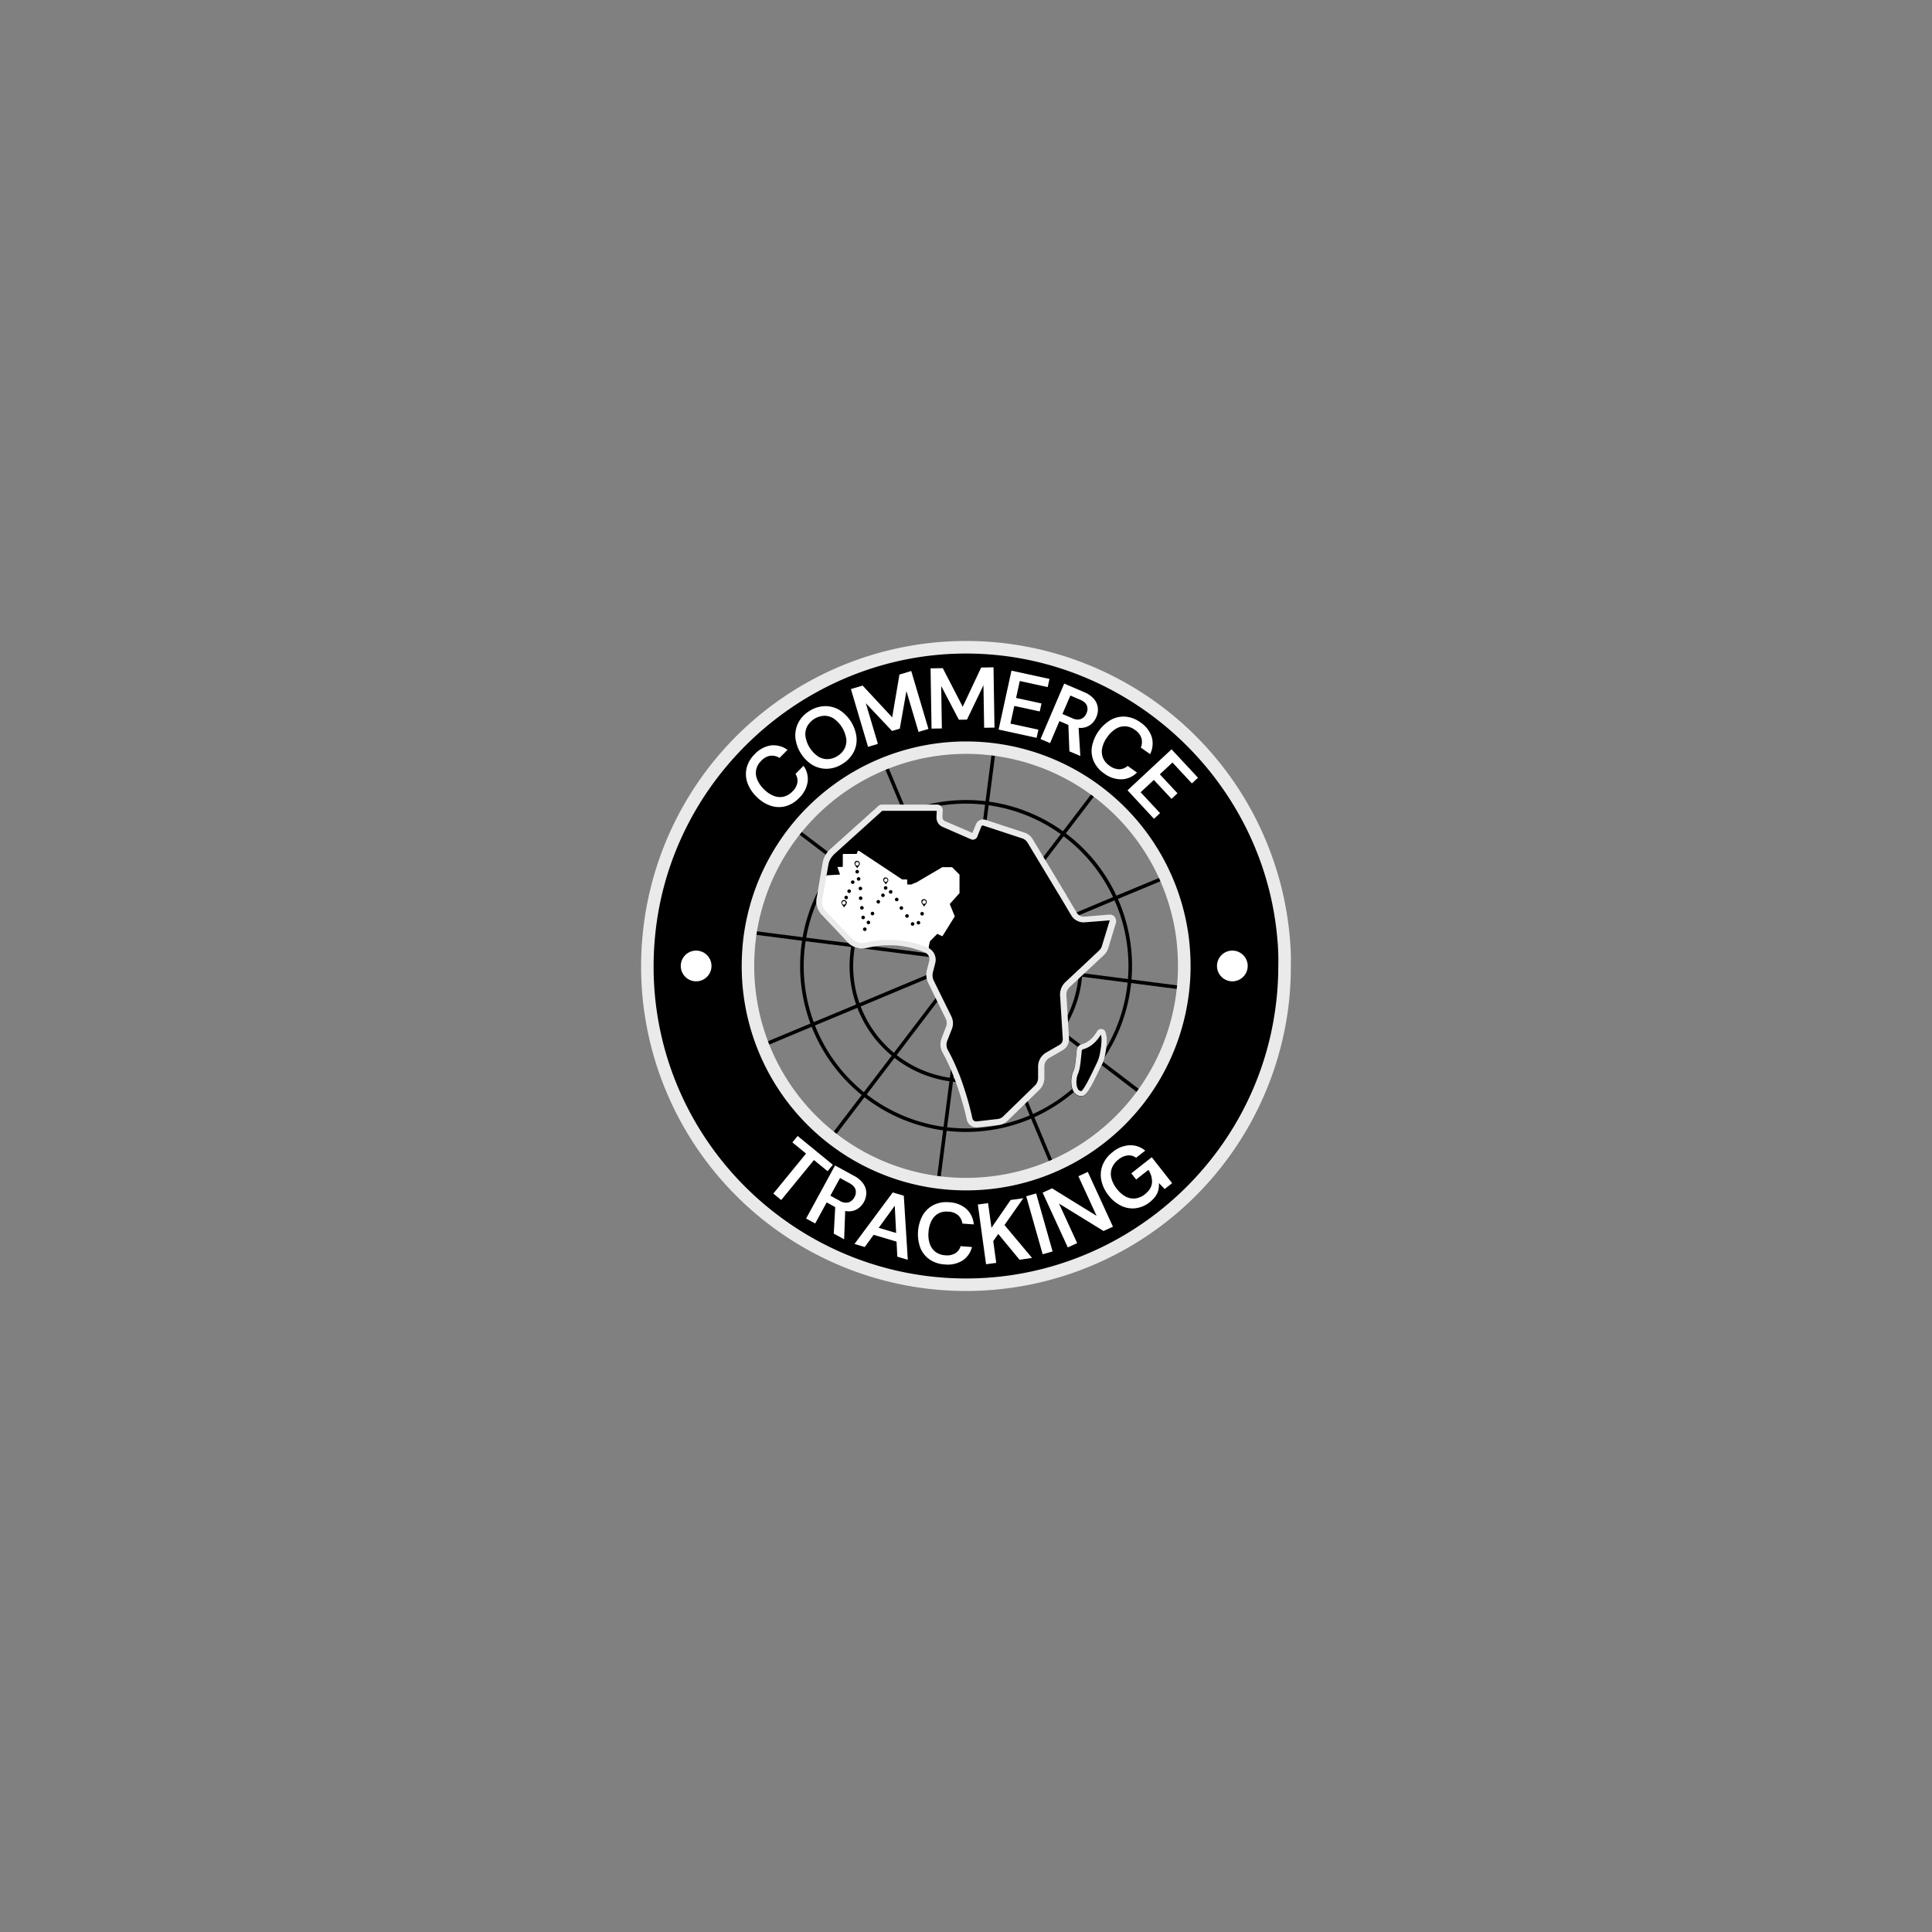 <svg id="Calque_1" data-name="Calque 1" xmlns="http://www.w3.org/2000/svg" viewBox="0 0 1080 1080"><rect x="0" y="0" width="1080" height="1080" fill="#808080" stroke="none"/><defs><style>.cls-1{fill:#eaeaea;}.cls-2{fill:#fff;}.cls-3{fill:none;}.cls-4{isolation:isolate;}</style></defs><path d="M540.05,632.77A92.77,92.77,0,1,1,632.82,540,92.87,92.87,0,0,1,540.05,632.77Zm0-183.53A90.77,90.77,0,1,0,630.82,540,90.86,90.86,0,0,0,540.05,449.24Z"/><path d="M540.05,605.12A65.12,65.12,0,1,1,605.17,540,65.19,65.19,0,0,1,540.05,605.12Zm0-128.24A63.12,63.12,0,1,0,603.17,540,63.19,63.19,0,0,0,540.05,476.88Z"/><polygon points="541.44 536.82 539.46 536.56 554.66 418.88 554.73 417.91 556.73 418.07 556.65 419.09 541.44 536.82"/><polygon points="539.52 537.08 505.26 454.89 505.26 454.82 493.29 426.25 495.13 425.48 495.53 426.43 507.26 454.49 541.37 536.31 539.52 537.08"/><polygon points="539.84 537.49 490.56 499.88 490.22 499.68 467.85 482.6 467.85 482.52 443.41 463.9 444.66 462.34 445.45 462.97 469.85 481.53 469.85 481.61 491.16 497.88 491.51 498.09 541.05 535.9 539.84 537.49"/><polygon points="540.32 537.68 476.83 529.49 449.42 526.03 418.36 522.01 418.67 520.03 419.69 520.19 449.68 524.04 477.09 527.51 540.58 535.7 540.32 537.68"/><polygon points="425.83 585.66 425.06 583.82 479.49 561.13 540.06 535.77 540.83 537.62 480.26 562.98 454.66 573.61 425.83 585.66"/><polygon points="464.93 637.39 463.31 636.22 463.94 635.35 499.09 589.33 539.65 536.09 541.24 537.3 500.68 590.55 464.93 637.39"/><polygon points="525.38 662.09 523.38 661.93 523.46 660.91 539.46 536.57 541.44 536.82 532.85 603.69 525.45 661.12 525.38 662.09"/><polygon points="588.05 653.26 565.36 598.91 539.52 537.08 541.37 536.31 567.21 598.14 577.84 623.66 589.89 652.49 588.05 653.26"/><polygon points="639.03 613.12 638.16 612.49 592.14 577.34 539.84 537.49 541.05 535.9 593.36 575.75 640.21 611.5 639.03 613.12"/><polygon points="662.31 553.43 661.28 553.28 540.32 537.68 540.58 535.7 661.56 551.3 662.61 551.46 662.31 553.43"/><polygon points="540.83 537.62 540.06 535.77 597.72 511.75 623.24 501.03 652.07 489.06 652.84 490.91 624.01 502.88 598.49 513.59 540.83 537.62"/><polygon points="541.24 537.3 539.65 536.09 611.96 441.41 612.58 440.56 614.2 441.73 613.57 442.6 541.24 537.3"/><path d="M717.52,524.4a178.15,178.15,0,0,0-354.93,0q-.7,7.68-.71,15.6a173.77,173.77,0,0,0,1.58,24c11.73,87,86.33,154.15,176.52,154.15S704.76,651.06,716.5,564a175.33,175.33,0,0,0,1.57-24A128,128,0,0,0,717.52,524.4ZM540.05,661.93A121.79,121.79,0,0,1,418.12,540.16v-.24a129.31,129.31,0,0,1,.95-15.59,122,122,0,0,1,242,0,129.31,129.31,0,0,1,1,15.59,121.86,121.86,0,0,1-121.78,122Z"/><path class="cls-1" d="M540,721.67A181.71,181.71,0,0,1,360,564.49,178.62,178.62,0,0,1,358.38,540c0-5.36.24-10.72.72-15.92a181.65,181.65,0,0,1,361.91,0,131.67,131.67,0,0,1,.56,15.95A178.13,178.13,0,0,1,720,564.5,181.71,181.71,0,0,1,540,721.67Zm.07-356.34c-89.83,0-166.25,70-174,159.38-.47,5-.7,10.14-.7,15.29a172.82,172.82,0,0,0,1.54,23.54c11.62,86.17,86,151.13,173.06,151.13s161.43-65,173-151.11A173.33,173.33,0,0,0,714.57,540v-.1a123,123,0,0,0-.54-15.17v0C706.3,435.33,629.88,365.33,540.05,365.33Zm-.14,300.1A125.28,125.28,0,0,1,414.62,540.16v-.24a134.65,134.65,0,0,1,1-16,125.49,125.49,0,0,1,248.92,0,132.92,132.92,0,0,1,1,16A125.35,125.35,0,0,1,540.22,665.43h-.31Zm-.16-244A118.53,118.53,0,0,0,422.54,524.77a126,126,0,0,0-.92,15.15v.24A118.29,118.29,0,0,0,539.91,658.43h.3a118.35,118.35,0,0,0,118.28-118.5,126.48,126.48,0,0,0-.92-15.18A118.56,118.56,0,0,0,555.2,422.4,120,120,0,0,0,539.75,421.4Z"/><path d="M622.13,514.4a2.16,2.16,0,0,1-.08.71l-3.62,11.74-.79,2.52a6.82,6.82,0,0,1-2.13,3.38l-18.9,17.73a7.29,7.29,0,0,0-2.28,5.83l.15,2,1.26,21.27.08,1a5.13,5.13,0,0,1-.47,2.6,4.3,4.3,0,0,1-.79,1.26l-.23.23a3.48,3.48,0,0,1-1.19,1l-.07.08-7.41,4.25a7.19,7.19,0,0,0-3.62,6.22v6.54a7.27,7.27,0,0,1-2.29,5.36l-13,12.68-4.89,4.65A6.8,6.8,0,0,1,558,627.2l-11.81,1.34a3.91,3.91,0,0,1-4.26-3.08,164,164,0,0,0-7.64-25,109.68,109.68,0,0,0-6-12.76,7.84,7.84,0,0,1-.4-6.62l2.52-6.54c.08-.24.16-.55.24-.87a7.48,7.48,0,0,0-.47-4.88l-9.85-20a8.81,8.81,0,0,1-.63-5.83l.47-1.89.87-3.3a5.78,5.78,0,0,0-2.6-6.31,3.32,3.32,0,0,0-.71-.39c-.86-.39-2-.79-3-1.18s-2.28-.79-3.62-1.18c-.87-.24-1.89-.48-2.84-.71s-1.89-.4-2.83-.55-2.21-.32-3.39-.48c-.47,0-.87-.07-1.34-.07-1.18-.08-2.44-.16-3.7-.16A53.45,53.45,0,0,0,485.31,528l-1,.23-1.26.24c-.24,0-.56.08-.79.08a19.08,19.08,0,0,1-2.13-.16l-.31-.08-.79-.23-.71-.24a6,6,0,0,1-.95-.47,7.24,7.24,0,0,1-2.12-1.66l-.71-.78-.32-.32-4.09-4.33-3.7-3.86-5.75-6.07a7.3,7.3,0,0,1-.79-.94,9.24,9.24,0,0,1-1.58-3.63,7.53,7.53,0,0,1-.15-1.33v-.4a5.31,5.31,0,0,1,.15-1.57L460,492.19l.47-2.92,1.1-6.38a11.09,11.09,0,0,1,1.81-4.57,14.29,14.29,0,0,1,2-2.28L475,467.3l11.34-10.24,5.91-5.28a1.44,1.44,0,0,1,.95-.39H524a1.43,1.43,0,0,1,1.41,1.49l-.15,3.78a4.12,4.12,0,0,0,2.44,3.86l8.35,3.63,7.64,3.3a1,1,0,0,0,1.26-.47v-.08l2.2-5.59a2.67,2.67,0,0,1,3.31-1.5l1.26.4,16.15,5.35,4.57,1.58a6.09,6.09,0,0,1,3.38,2.76l5.44,9.13L591.41,496l9,15a6.37,6.37,0,0,0,6,3.08l14-1.11A1.61,1.61,0,0,1,622.13,514.4Z"/><path class="cls-2" d="M531.39,504.79l-.47.55,2.75,6.78v.23l-6.53,10.48-.32.55-1.73-.79h0L524,522l-.4.39-3.7,3.71c0,.08-.08.08-.08.15l-.63,2.84v1.34c0,.16-.08.31-.24.31h-.15c-5.12-2.83-12.45-3.15-18.51-3.46-6.54-.32-12.29.39-14.5,1.1a8.87,8.87,0,0,1-2.91.47h-.47a21.36,21.36,0,0,1-2.37-.31c-.08,0-.23-.08-.31-.08l-.79-.24-.71-.23c-.31-.16-.63-.24-.94-.4h0c-.16-.15-1.26-1-2.84-2.36h0c-1.26-1.1-2.91-2.6-4.65-4.25a73.25,73.25,0,0,1-10-11.27h0a12.29,12.29,0,0,1-1.89-5.12h0c-.95-6.69,4.25-15.28,4.25-15.28h0l7.09-.39c.16,0,.32-.16.24-.32v-.08L468.22,485a.28.28,0,0,1,.16-.39h2.44a.34.34,0,0,0,.31-.32v-6.62a.34.34,0,0,1,.32-.31h7a.75.75,0,0,0,.79-.79v-.16a.78.78,0,0,1,.78-.78.66.66,0,0,1,.4.15l23.78,15.76c.08,0,.08.08.16.08h2.44a.33.33,0,0,1,.32.31v2.21a.34.34,0,0,0,.31.31h2l.71-.31.71-.32,1.81-.71.48-.31.63-.4,13-7.64c.08,0,.08-.07.16,0h5.2c.08,0,.16,0,.16.08l4,4a.25.25,0,0,1,.08.16V499.2c0,.08,0,.16-.08.16l-4.88,5.43Z"/><path class="cls-3" d="M622.13,514.4a2.16,2.16,0,0,1-.08.71l-3.62,11.74-.79,2.52a6.82,6.82,0,0,1-2.13,3.38l-18.9,17.73a7.29,7.29,0,0,0-2.28,5.83l.15,2,1.26,21.27.08,1a5.13,5.13,0,0,1-.47,2.6,4.3,4.3,0,0,1-.79,1.26l-.23.23a3.48,3.48,0,0,1-1.19,1l-.07.08-7.41,4.25a7.19,7.19,0,0,0-3.62,6.22v6.54a7.27,7.27,0,0,1-2.29,5.36l-13,12.68-4.89,4.65A6.8,6.8,0,0,1,558,627.2l-11.81,1.34a3.91,3.91,0,0,1-4.26-3.08,164,164,0,0,0-7.64-25,109.68,109.68,0,0,0-6-12.76,7.84,7.84,0,0,1-.4-6.62l2.52-6.54c.08-.24.16-.55.24-.87a7.48,7.48,0,0,0-.47-4.88l-9.85-20a8.81,8.81,0,0,1-.63-5.83l.47-1.89.87-3.3a5.78,5.78,0,0,0-2.6-6.31,3.32,3.32,0,0,0-.71-.39c-.86-.39-2-.79-3-1.18s-2.28-.79-3.62-1.18c-.87-.24-1.89-.48-2.84-.71s-1.89-.4-2.83-.55-2.21-.32-3.39-.48c-.47,0-.87-.07-1.34-.07-1.18-.08-2.44-.16-3.7-.16A53.45,53.45,0,0,0,485.31,528l-1,.23-1.26.24c-.24,0-.56.08-.79.08a19.08,19.08,0,0,1-2.13-.16l-.31-.08-.79-.23-.71-.24a6,6,0,0,1-.95-.47,7.24,7.24,0,0,1-2.12-1.66l-.71-.78-.32-.32-4.09-4.33-3.7-3.86-5.75-6.07a7.3,7.3,0,0,1-.79-.94,9.24,9.24,0,0,1-1.58-3.63,7.53,7.53,0,0,1-.15-1.33v-.4a5.31,5.31,0,0,1,.15-1.57L460,492.19l.47-2.92,1.1-6.38a11.09,11.09,0,0,1,1.81-4.57,14.29,14.29,0,0,1,2-2.28L475,467.3l11.34-10.24,5.91-5.28a1.44,1.44,0,0,1,.95-.39H524a1.43,1.43,0,0,1,1.41,1.49l-.15,3.78a4.12,4.12,0,0,0,2.44,3.86l8.35,3.63,7.64,3.3a1,1,0,0,0,1.26-.47v-.08l2.2-5.59a2.67,2.67,0,0,1,3.31-1.5l1.26.4,16.15,5.35,4.57,1.58a6.09,6.09,0,0,1,3.38,2.76l5.44,9.13L591.41,496l9,15a6.37,6.37,0,0,0,6,3.08l14-1.11A1.61,1.61,0,0,1,622.13,514.4Z"/><path class="cls-1" d="M623.08,512.51a3.48,3.48,0,0,0-2.92-1.26l-13.94,1.18a4.76,4.76,0,0,1-3.39-1.1,3.51,3.51,0,0,1-.94-1.18l-5.6-9.38-.31-.63L577.23,469a8.35,8.35,0,0,0-4.25-3.47l-22.06-7.24a4.37,4.37,0,0,0-5.35,2.44l-2,4.88L528.24,459a2.43,2.43,0,0,1-1.42-2.21L527,453a3.16,3.16,0,0,0-3.07-3.23H493a2.8,2.8,0,0,0-2,.79L464,474.78a13.91,13.91,0,0,0-2.2,2.6,13.38,13.38,0,0,0-2,5.2l-1.65,9.77-.79,4.72-.47,2.92-.4,2a15.11,15.11,0,0,0-.16,2v.32a5.88,5.88,0,0,0,.24,1.65,9.78,9.78,0,0,0,1.58,3.86l.15.32.32.39.31.39.08.08.47.48,10.64,11.26,2.83,3,1,1.11a10.38,10.38,0,0,0,2.28,1.81l.24.16c.39.15.79.39,1.18.55l.55.23.95.24h0l.55.16a13.43,13.43,0,0,0,2.44.23,3.74,3.74,0,0,0,.94-.08l1.5-.23,1-.24a55.92,55.92,0,0,1,7.08-1.1,37.92,37.92,0,0,1,4.26-.16h1.34a13.71,13.71,0,0,1,1.81.08h.47l1.26.08c1.1.16,2.29.24,3.31.47l.47.08c.79.16,1.5.24,2.29.39s2,.48,2.75.71c1.26.4,2.45.71,3.55,1.11a29,29,0,0,1,2.91,1.18c.16.08.4.15.55.23a4.09,4.09,0,0,1,1.82,4.41l-1.34,5.2a10.71,10.71,0,0,0,.71,7l9.84,20.09a5.74,5.74,0,0,1,.4,3.78c-.08.16-.08.39-.16.55l-2.52,6.54a9.45,9.45,0,0,0,.55,8.11A102,102,0,0,1,532.81,601l.16.39c2.12,5.36,3.78,10.56,5,14.89h0l.08.16h0v.15c0,.08,0,.16.07.16h0c1.19,4,1.89,7.25,2.29,9.06a5.55,5.55,0,0,0,5.43,4.41h.63l11.82-1.34a8.82,8.82,0,0,0,4.88-2.28l17.88-17.41a9.29,9.29,0,0,0,2.76-6.54v-6.54a5.47,5.47,0,0,1,2.76-4.72l7.4-4.26.24-.15a17.08,17.08,0,0,0,1.41-1.11,1.89,1.89,0,0,0,.4-.47,6.29,6.29,0,0,0,.94-1.57,7,7,0,0,0,.63-3.39l-1.34-22.06-.15-2a5.82,5.82,0,0,1,1.81-4.57L617,534a9.62,9.62,0,0,0,2.6-4.17l4.33-14.34A4.79,4.79,0,0,0,623.08,512.51Zm-30.49,44,1.5,24.1a4.63,4.63,0,0,1-.32,1.82,5.54,5.54,0,0,1-.47.78l-.23.24a3.22,3.22,0,0,1-.79.63l-7.49,4.33a9,9,0,0,0-4.49,7.64v6.54a5.93,5.93,0,0,1-1.73,4.18l-17.8,17.32a5.11,5.11,0,0,1-2.91,1.42L546,626.88a2.19,2.19,0,0,1-2.44-1.73c-.55-2.6-1.81-8-3.86-14.49h0a3.66,3.66,0,0,0-.32-.87h0v-.08c-.07-.16-.07-.39-.15-.55-.95-2.92-2-6.07-3.31-9.3l-.16-.31a106.14,106.14,0,0,0-5.91-12.6,6.05,6.05,0,0,1-.31-5.2l2.6-6.62c.08-.31.23-.63.31-.94a8.72,8.72,0,0,0-.63-6l-9.84-20a7,7,0,0,1-.48-4.72l1.34-5.2a7.38,7.38,0,0,0-3.23-8,.56.56,0,0,0-.31-.15c-.24-.16-.47-.24-.71-.4-1.1-.47-2.13-.86-3.07-1.18s-2.37-.79-3.78-1.18l-2.92-.71a3.26,3.26,0,0,0-.86-.16c-.63-.16-1.34-.23-2.05-.39l-2-.32-1.42-.15h-.24c-.47,0-.94-.08-1.41-.08-1-.08-2.37-.16-3.86-.16h-2a56,56,0,0,0-10.24,1.34l-.95.23a4.55,4.55,0,0,1-1.1.16h-1.34a3.86,3.86,0,0,1-.94-.16l-.32-.07-.55-.16-.32-.16c-.07,0-.23-.08-.31-.08l-.16-.08c-.16-.08-.39-.15-.55-.23l-.24-.16a1.89,1.89,0,0,1-.39-.24,7.81,7.81,0,0,1-1.26-1l-.79-.87-3.23-3.38-10.63-11.11c-.16-.16-.24-.32-.4-.47l-.55-.63-.23-.48a7.48,7.48,0,0,1-.87-2.36,4.74,4.74,0,0,1-.08-1.1,5.81,5.81,0,0,1,.08-1.18.6.6,0,0,1,.08-.4l1.89-11,.39-2.13h0l1.11-6.3a9.62,9.62,0,0,1,1.57-3.86,12.75,12.75,0,0,1,1.66-2l26.86-24.26h30.48l-.16,3.54a5.71,5.71,0,0,0,3.39,5.44l15.91,6.93a2.38,2.38,0,0,0,2.05,0,2.54,2.54,0,0,0,1.49-1.5l2.21-5.59a.94.94,0,0,1,1.18-.55l22,7.24a5.77,5.77,0,0,1,2.52,2L592,500.22l.55.87,6.31,10.63a8.08,8.08,0,0,0,7.56,3.86l13.94-1.1L616,528.74a5.91,5.91,0,0,1-1.66,2.67l-19,17.81a9.62,9.62,0,0,0-2.76,7.32Zm27.81-41.9h0l1.57.47Z"/><path d="M617.64,589.86a21.31,21.31,0,0,1-2.28,6.38c-.32.63-.71,1.42-1.11,2.36-5,10.72-7.4,14.26-9.68,14.26a5.23,5.23,0,0,1-4.49-2.52c-2-3.07-1.66-8.43-.16-11.26.86-1.66,1.26-5.83,1.57-8.83.08-1.18.24-2.36.32-3.23a3.8,3.8,0,0,1,2.83-3.15,10.81,10.81,0,0,0,3.71-1.81,18.57,18.57,0,0,0,4.72-5.43,2.68,2.68,0,0,1,3.7-.87,2.34,2.34,0,0,1,1,1.1C619,579.31,619,583.4,617.64,589.86Z"/><path class="cls-1" d="M617.88,576.71a2.32,2.32,0,0,0-1-1.11,2.69,2.69,0,0,0-3.7.87,17.57,17.57,0,0,1-4.72,5.43,11.07,11.07,0,0,1-3.71,1.82,3.77,3.77,0,0,0-2.83,3.15,31.45,31.45,0,0,0-.32,3.23c-.31,3-.71,7.16-1.57,8.82-1.42,2.83-1.74,8.19.15,11.26a5,5,0,0,0,4.49,2.52c2.29,0,4.65-3.46,9.69-14.25.48-1,.79-1.74,1.11-2.37a19.86,19.86,0,0,0,2.28-6.38C619,583.4,619,579.31,617.88,576.71Zm-3.07,12.52a21.66,21.66,0,0,1-2,5.67c-.32.71-.71,1.42-1.18,2.44-4.49,9.53-6.38,12.13-7.17,12.61a2.2,2.2,0,0,1-1.89-1.19c-1.26-2-1-6.3,0-8.42s1.49-6.23,1.81-9.85c.16-1.18.24-2.36.31-3.15a1,1,0,0,1,.63-.71l.08-.08c2.21-.55,6.38-2.28,10-8.19C616,580.33,615.83,584,614.81,589.23Z"/><path d="M472.31,502.43a1,1,0,0,1-.29-.71h0a1,1,0,0,1,.29-.7h0a1,1,0,0,1,.71-.3h0a1,1,0,0,1,.71.3h0a1,1,0,0,1,.29.7h0a1,1,0,0,1-.29.71h0a1,1,0,0,1-.71.29h0A1,1,0,0,1,472.31,502.43Z"/><path d="M474.3,499.11a1,1,0,0,1-.55-1.31h0a1,1,0,0,1,1.3-.55h0a1,1,0,0,1,.55,1.3h0a1,1,0,0,1-.92.62h0A1,1,0,0,1,474.3,499.11Zm2-5.05a1,1,0,0,1-.55-1.3h0a1,1,0,0,1,1.3-.55h0a1,1,0,0,1,.55,1.3h0a1,1,0,0,1-.92.62h0A1,1,0,0,1,476.34,494.06Z"/><path d="M513.05,516.75a1,1,0,0,1-.55-1.3h0a1,1,0,0,1,1.3-.55h0a1,1,0,0,1,.55,1.3h0a1,1,0,0,1-.93.62h0A1.06,1.06,0,0,1,513.05,516.75Zm2.05-5.05a1,1,0,0,1-.56-1.3h0a1,1,0,0,1,1.31-.55h0a1,1,0,0,1,.55,1.3h0a1,1,0,0,1-.93.63h0A1,1,0,0,1,515.1,511.7Z"/><path d="M478.46,488a1,1,0,0,1-.29-.71h0a1,1,0,0,1,.29-.71h0a1,1,0,0,1,.71-.29h0a1,1,0,0,1,.7.29h0a1,1,0,0,1,.3.71h0a1,1,0,0,1-.3.71h0a1,1,0,0,1-.7.29h0A1,1,0,0,1,478.46,488Z"/><path d="M481.52,513a1,1,0,0,1,.86-1.12h0a1,1,0,0,1,1.12.86h0a1,1,0,0,1-.86,1.12h-.13A1,1,0,0,1,481.52,513Zm-.7-5.39a1,1,0,0,1,.86-1.12h0a1,1,0,0,1,1.12.86h0a1,1,0,0,1-.86,1.12h-.13A1,1,0,0,1,480.82,507.61Zm-.72-5.49h0a1,1,0,0,1,1-1h0a1,1,0,0,1,1,1h0a1,1,0,0,1-1,1h0A1,1,0,0,1,480.1,502.12Zm-.11-5.26a1,1,0,0,1,.79-1.17h0a1,1,0,0,1,1.17.79h0a1,1,0,0,1-.79,1.17h0l-.19,0h0A1,1,0,0,1,480,496.86Zm-1-5.35a1,1,0,0,1,.8-1.17h0a1,1,0,0,1,1.17.8h0a1,1,0,0,1-.8,1.17h0l-.19,0h0A1,1,0,0,1,479,491.51Z"/><path d="M509.32,517.07a1,1,0,0,1,.25-1.39h0a1,1,0,0,1,1.39.25h0a1,1,0,0,1-.25,1.39h0a1,1,0,0,1-.57.18h0A1,1,0,0,1,509.32,517.07Zm-3.12-4.46a1,1,0,0,1,.25-1.39h0a1,1,0,0,1,1.39.25h0a1,1,0,0,1-.25,1.39h0a1,1,0,0,1-.57.18h0A1,1,0,0,1,506.2,512.61ZM503,508.07h0a1,1,0,0,1,.39-1.36h0a1,1,0,0,1,1.36.4h0a1,1,0,0,1-.39,1.36h0a1.07,1.07,0,0,1-.48.12h0A1,1,0,0,1,503,508.07Zm-2.52-4.62a1,1,0,0,1,.16-1.4h0a1,1,0,0,1,1.41.16h0a1,1,0,0,1-.16,1.41h0a1,1,0,0,1-.62.21h0A1,1,0,0,1,500.51,503.45Zm-3.38-4.26a1,1,0,0,1,.16-1.4h0a1,1,0,0,1,1.41.16h0a1,1,0,0,1-.16,1.4h0a1,1,0,0,1-.63.22h0A1,1,0,0,1,497.13,499.19Z"/><path d="M482.71,520.15a1,1,0,0,1-.29-.7h0a1,1,0,0,1,.29-.71h0a1,1,0,0,1,.71-.3h0a1,1,0,0,1,.71.3h0a1,1,0,0,1,.29.71h0a1,1,0,0,1-.29.7h0a1,1,0,0,1-.71.3h0A1,1,0,0,1,482.71,520.15Z"/><path d="M485.05,516.57a1,1,0,0,1-.49-1.32h0a1,1,0,0,1,1.33-.49h0a1,1,0,0,1,.49,1.32h0a1,1,0,0,1-.91.59h0A.92.92,0,0,1,485.05,516.57Zm2.26-5a1,1,0,0,1-.5-1.32h0a1,1,0,0,1,1.32-.5h0a1,1,0,0,1,.5,1.32h0a1,1,0,0,1-.91.59h0A1,1,0,0,1,487.31,511.62Z"/><path d="M490.27,504.79a1,1,0,0,1-.29-.7h0a1,1,0,0,1,.29-.71h0a1,1,0,0,1,.71-.29h0a1,1,0,0,1,.71.29h0a1,1,0,0,1,.29.71h0a1,1,0,0,1-.29.7h0a1,1,0,0,1-.71.3h0A1,1,0,0,1,490.27,504.79Z"/><path d="M493.47,501.46a1,1,0,0,1-.88-1.11h0a1,1,0,0,1,1.1-.88h0a1,1,0,0,1,.88,1.1h0a1,1,0,0,1-1,.89h-.11Z"/><path d="M494.37,497.07a1,1,0,0,1-.29-.7h0a1,1,0,0,1,.29-.71h0a1,1,0,0,1,.71-.29h0a1,1,0,0,1,.71.29h0a1,1,0,0,1,.29.71h0a1,1,0,0,1-.29.7h0a1,1,0,0,1-.71.3h0A1,1,0,0,1,494.37,497.07Z"/><g class="cls-4"><path class="cls-2" d="M596.9,697.32,582.84,666.7l5.25-2.41L613,679.66l-10.17-22.14,5.26-2.41,14.06,30.62-5.26,2.41L592,672.82l10.14,22.09Z"/></g><g class="cls-4"><path class="cls-2" d="M446.63,446.14a16.44,16.44,0,0,1-7.65,4.59,14.51,14.51,0,0,1-8.27-.35,20.08,20.08,0,0,1-7.81-5,20.3,20.3,0,0,1-5.1-7.82,14.64,14.64,0,0,1-.42-8.28,16.34,16.34,0,0,1,4.52-7.7,15.59,15.59,0,0,1,9-4.88,13.24,13.24,0,0,1,9.32,2.48l-4.48,4.5a7.82,7.82,0,0,0-5.11-1.2,8.76,8.76,0,0,0-5.09,2.8,9.88,9.88,0,0,0-2.81,4.91,9.42,9.42,0,0,0,.52,5.48,16.19,16.19,0,0,0,3.8,5.51,15.78,15.78,0,0,0,5.49,3.72,9.45,9.45,0,0,0,5.45.46,9.88,9.88,0,0,0,4.89-2.84,9.16,9.16,0,0,0,2.86-5,7.17,7.17,0,0,0-1.05-4.92l4.48-4.5a12.61,12.61,0,0,1,2.31,9A15.83,15.83,0,0,1,446.63,446.14Z"/></g><g class="cls-4"><path class="cls-2" d="M470.78,427.11a16.64,16.64,0,0,1-8.47,2.64,15.5,15.5,0,0,1-8.18-2.15,20.65,20.65,0,0,1-9.53-15.51,15.74,15.74,0,0,1,1.77-8.29,16.44,16.44,0,0,1,6.17-6.38,16.78,16.78,0,0,1,8.58-2.68,15.32,15.32,0,0,1,8.18,2.18,21,21,0,0,1,9.52,15.51,15,15,0,0,1-1.76,8.26A17,17,0,0,1,470.78,427.11Zm-2.68-4.45a10.64,10.64,0,0,0,4-4.2,9.57,9.57,0,0,0,.95-5.53,17.06,17.06,0,0,0-6.85-11.16,9.7,9.7,0,0,0-5.36-1.65,11.54,11.54,0,0,0-9.6,5.9,9.77,9.77,0,0,0-1,5.54,16.86,16.86,0,0,0,6.86,11.16,9.77,9.77,0,0,0,5.38,1.64A10.69,10.69,0,0,0,468.1,422.66Z"/></g><g class="cls-4"><path class="cls-2" d="M485.24,417.49l-9.58-32.3,6.55-1.95L498.74,401l4.05-23.91,6.6-2L519,407.48l-5.54,1.65-6.76-22.8-3.72,21-4.34,1.28L484,393.1l6.75,22.75Z"/></g><g class="cls-4"><path class="cls-2" d="M520.74,407.31l-.55-33.7,6.83-.11,11.14,21.58,10.33-21.93,6.89-.11.54,33.7-5.77.09-.39-23.78-9.22,19.22-4.53.07-9.88-18.86.38,23.73Z"/></g><g class="cls-4"><path class="cls-2" d="M558.23,407.83l7.18-32.93,21.26,4.63-1,4.57-15.61-3.41L568,390.15l14.21,3.09-1,4.47L567,394.62l-2.15,9.88,15.62,3.4-1,4.56Z"/></g><g class="cls-4"><path class="cls-2" d="M581.66,413.13l13.24-31L606,386.89a14.25,14.25,0,0,1,5.55,3.87,9.21,9.21,0,0,1,2.15,4.89,10.44,10.44,0,0,1-.87,5.26,10.28,10.28,0,0,1-3.11,4.12,9.19,9.19,0,0,1-5.05,1.87,14.6,14.6,0,0,1-6.79-1.38l-5.66-2.42L587,415.4Zm12.25-14,5.45,2.32a6.32,6.32,0,0,0,5,.43,5.67,5.67,0,0,0,3-3.19,5.45,5.45,0,0,0,.21-4.28q-.78-2-3.79-3.27l-5.44-2.33Zm3.9,20.88-.66-16.46,5.76,2.46,1,16.59Z"/></g><g class="cls-4"><path class="cls-2" d="M617.24,432.39a16.54,16.54,0,0,1-5.82-6.81,14.57,14.57,0,0,1-1-8.25,22.28,22.28,0,0,1,10.55-14.92,14.72,14.72,0,0,1,8.14-1.8,16.4,16.4,0,0,1,8.37,3.2,15.63,15.63,0,0,1,6.34,8.12,13.31,13.31,0,0,1-.9,9.64l-5.21-3.68a7.82,7.82,0,0,0,.35-5.26A8.82,8.82,0,0,0,634.4,408a10,10,0,0,0-5.34-2,9.51,9.51,0,0,0-5.33,1.43,16.11,16.11,0,0,0-4.82,4.68,15.87,15.87,0,0,0-2.78,6.06,9.5,9.5,0,0,0,.45,5.47,9.91,9.91,0,0,0,3.63,4.38,9.27,9.27,0,0,0,5.46,2,7.23,7.23,0,0,0,4.69-1.86l5.22,3.69a12.71,12.71,0,0,1-8.58,3.79A15.84,15.84,0,0,1,617.24,432.39Z"/></g><g class="cls-4"><path class="cls-2" d="M630.29,441.78l24.6-22.91,14.79,15.88-3.4,3.18-10.87-11.67-7.07,6.58,9.89,10.61-3.34,3.11L645,436l-7.38,6.87,10.87,11.67-3.41,3.18Z"/></g><g class="cls-4"><path class="cls-2" d="M432.29,667.21l18.29-22.36-7.64-6.24,2.94-3.6,19.69,16.1-2.94,3.6L455,648.46,436.7,670.82Z"/></g><g class="cls-4"><path class="cls-2" d="M450.62,681.17l16.17-29.66,10.64,5.8a14.22,14.22,0,0,1,5.16,4.39,9.22,9.22,0,0,1,1.68,5.09,10.61,10.61,0,0,1-1.36,5.17,10.35,10.35,0,0,1-3.51,3.8,9.06,9.06,0,0,1-5.21,1.39,14.45,14.45,0,0,1-6.64-2l-5.43-3-6.42,11.78Zm13.56-12.78,5.21,2.85a6.4,6.4,0,0,0,4.93.9,5.71,5.71,0,0,0,3.31-2.9,5.49,5.49,0,0,0,.61-4.25q-.58-2.06-3.46-3.63l-5.21-2.84Zm1.9,21.21.91-16.48,5.51,3-.62,16.65Z"/></g><g class="cls-4"><path class="cls-2" d="M477.65,695.39l21.4-28.8,6.18,1.83,2.23,35.81-5.86-1.74L500.18,674,483.41,697.1Zm7.52-6.06,2.77-3.94,15.93,4.72.17,4.82Z"/></g><g class="cls-4"><path class="cls-2" d="M528,706.82a16.4,16.4,0,0,1-8.45-2.84,14.49,14.49,0,0,1-5.11-6.52,22.26,22.26,0,0,1,1.38-18.14,14.76,14.76,0,0,1,6-5.7,16.23,16.23,0,0,1,8.79-1.55,15.51,15.51,0,0,1,9.57,3.69,13.27,13.27,0,0,1,4.17,8.69L538,684a7.84,7.84,0,0,0-2.4-4.67,8.72,8.72,0,0,0-5.44-2,9.88,9.88,0,0,0-5.56,1,9.4,9.4,0,0,0-3.83,4,16.14,16.14,0,0,0-1.72,6.46,15.77,15.77,0,0,0,.73,6.59,9.5,9.5,0,0,0,3.19,4.45,9.87,9.87,0,0,0,5.34,1.87,9.19,9.19,0,0,0,5.68-1.09,7.15,7.15,0,0,0,3-4l6.34.48a12.6,12.6,0,0,1-5.38,7.63A15.79,15.79,0,0,1,528,706.82Z"/></g><g class="cls-4"><path class="cls-2" d="M551.21,706.72l-4.59-33.39,5.72-.78,1.9,13.78,10.7-15.52,7.1-1-10.53,15,15.41,18.38-7,1-11.89-14.4-2.8,4,1.67,12.16Z"/></g><g class="cls-4"><path class="cls-2" d="M582.86,701.14l-9.2-32.42,5.55-1.58,9.2,32.42Z"/></g><g class="cls-4"><path class="cls-2" d="M642.81,671.94a15.76,15.76,0,0,1-7.91,3.46,14.58,14.58,0,0,1-8.1-1.33,19.69,19.69,0,0,1-7.16-5.91,20,20,0,0,1-4-8.43,15,15,0,0,1,.73-8.47A17.28,17.28,0,0,1,622,644a16.06,16.06,0,0,1,9.4-3.8,12.87,12.87,0,0,1,8.79,3l-5.11,4a6.74,6.74,0,0,0-4.64-1.32,9.82,9.82,0,0,0-5.18,2.29,11.09,11.09,0,0,0-3.7,4.77,9.4,9.4,0,0,0-.3,5.62,15.67,15.67,0,0,0,3.05,6,15.46,15.46,0,0,0,5,4.36,9.19,9.19,0,0,0,5.43,1,10.47,10.47,0,0,0,5.23-2.3c2.47-1.94,3.8-4.1,4-6.48a11.74,11.74,0,0,0-2-7.17l-6.86,5.38-2.7-3.45,11.43-9,11.39,14.5-4.17,3.27-3.23-3.34a13.28,13.28,0,0,1-.27,3.8,10,10,0,0,1-1.57,3.49A15.4,15.4,0,0,1,642.81,671.94Z"/></g><path d="M479.25,481.24l.31.08a1.23,1.23,0,0,1,.87.63,1.62,1.62,0,0,1,.23.86,1.36,1.36,0,0,1-.23.79,6.79,6.79,0,0,1-.63.87l-.63.87h0L478,483.68a3.13,3.13,0,0,1-.31-.71,1.51,1.51,0,0,1,1-1.73c.16,0,.24-.08.4-.08l.16.08Zm-1.11,1.57a1,1,0,1,0,2.05,0,1,1,0,0,0-1-1,1,1,0,0,0-1,1Z"/><path d="M471.92,503.14l.31.08a1.18,1.18,0,0,1,.87.63,1.54,1.54,0,0,1,.24.86,1.32,1.32,0,0,1-.24.79,6.53,6.53,0,0,1-.63.87l-.63.86h0l-1.18-1.65a2.78,2.78,0,0,1-.32-.71,1.6,1.6,0,0,1,.16-1,1.53,1.53,0,0,1,.87-.71c.16,0,.23-.08.39-.08l.16.08Zm-1.18,1.57a1,1,0,1,0,1-1,1.17,1.17,0,0,0-1,1Z"/><path d="M516.66,502.66a.48.48,0,0,1,.32.08,1.24,1.24,0,0,1,.86.63,1.58,1.58,0,0,1,.24.87,1.34,1.34,0,0,1-.24.79,5.88,5.88,0,0,1-.63.86l-.63.87h0l-1.18-1.65a3,3,0,0,1-.32-.71,1.66,1.66,0,0,1,.08-1,1.36,1.36,0,0,1,.87-.71c.08,0,.24-.07.39-.07l.24.07Zm-1.1,1.58a1,1,0,0,0,2.05,0h0a1,1,0,0,0-1-1,1,1,0,0,0-1,1Z"/><path d="M495.24,490.53l.31.08a1.27,1.27,0,0,1,.79.63,1.33,1.33,0,0,1,.23.79,1.25,1.25,0,0,1-.23.71c-.16.31-.4.55-.55.79a6.16,6.16,0,0,1-.63.78h0c-.4-.47-.71-1-1.11-1.49a1.62,1.62,0,0,1-.31-.71,1.35,1.35,0,0,1,.16-.95,1.25,1.25,0,0,1,.78-.63c.08,0,.24-.07.32-.07l.24.07Zm-1,1.42a.95.95,0,1,0,1.89,0,.95.95,0,0,0-1.89,0Z"/><circle class="cls-2" cx="389.14" cy="539.98" r="8.59"/><circle class="cls-2" cx="688.89" cy="539.98" r="8.59"/></svg>